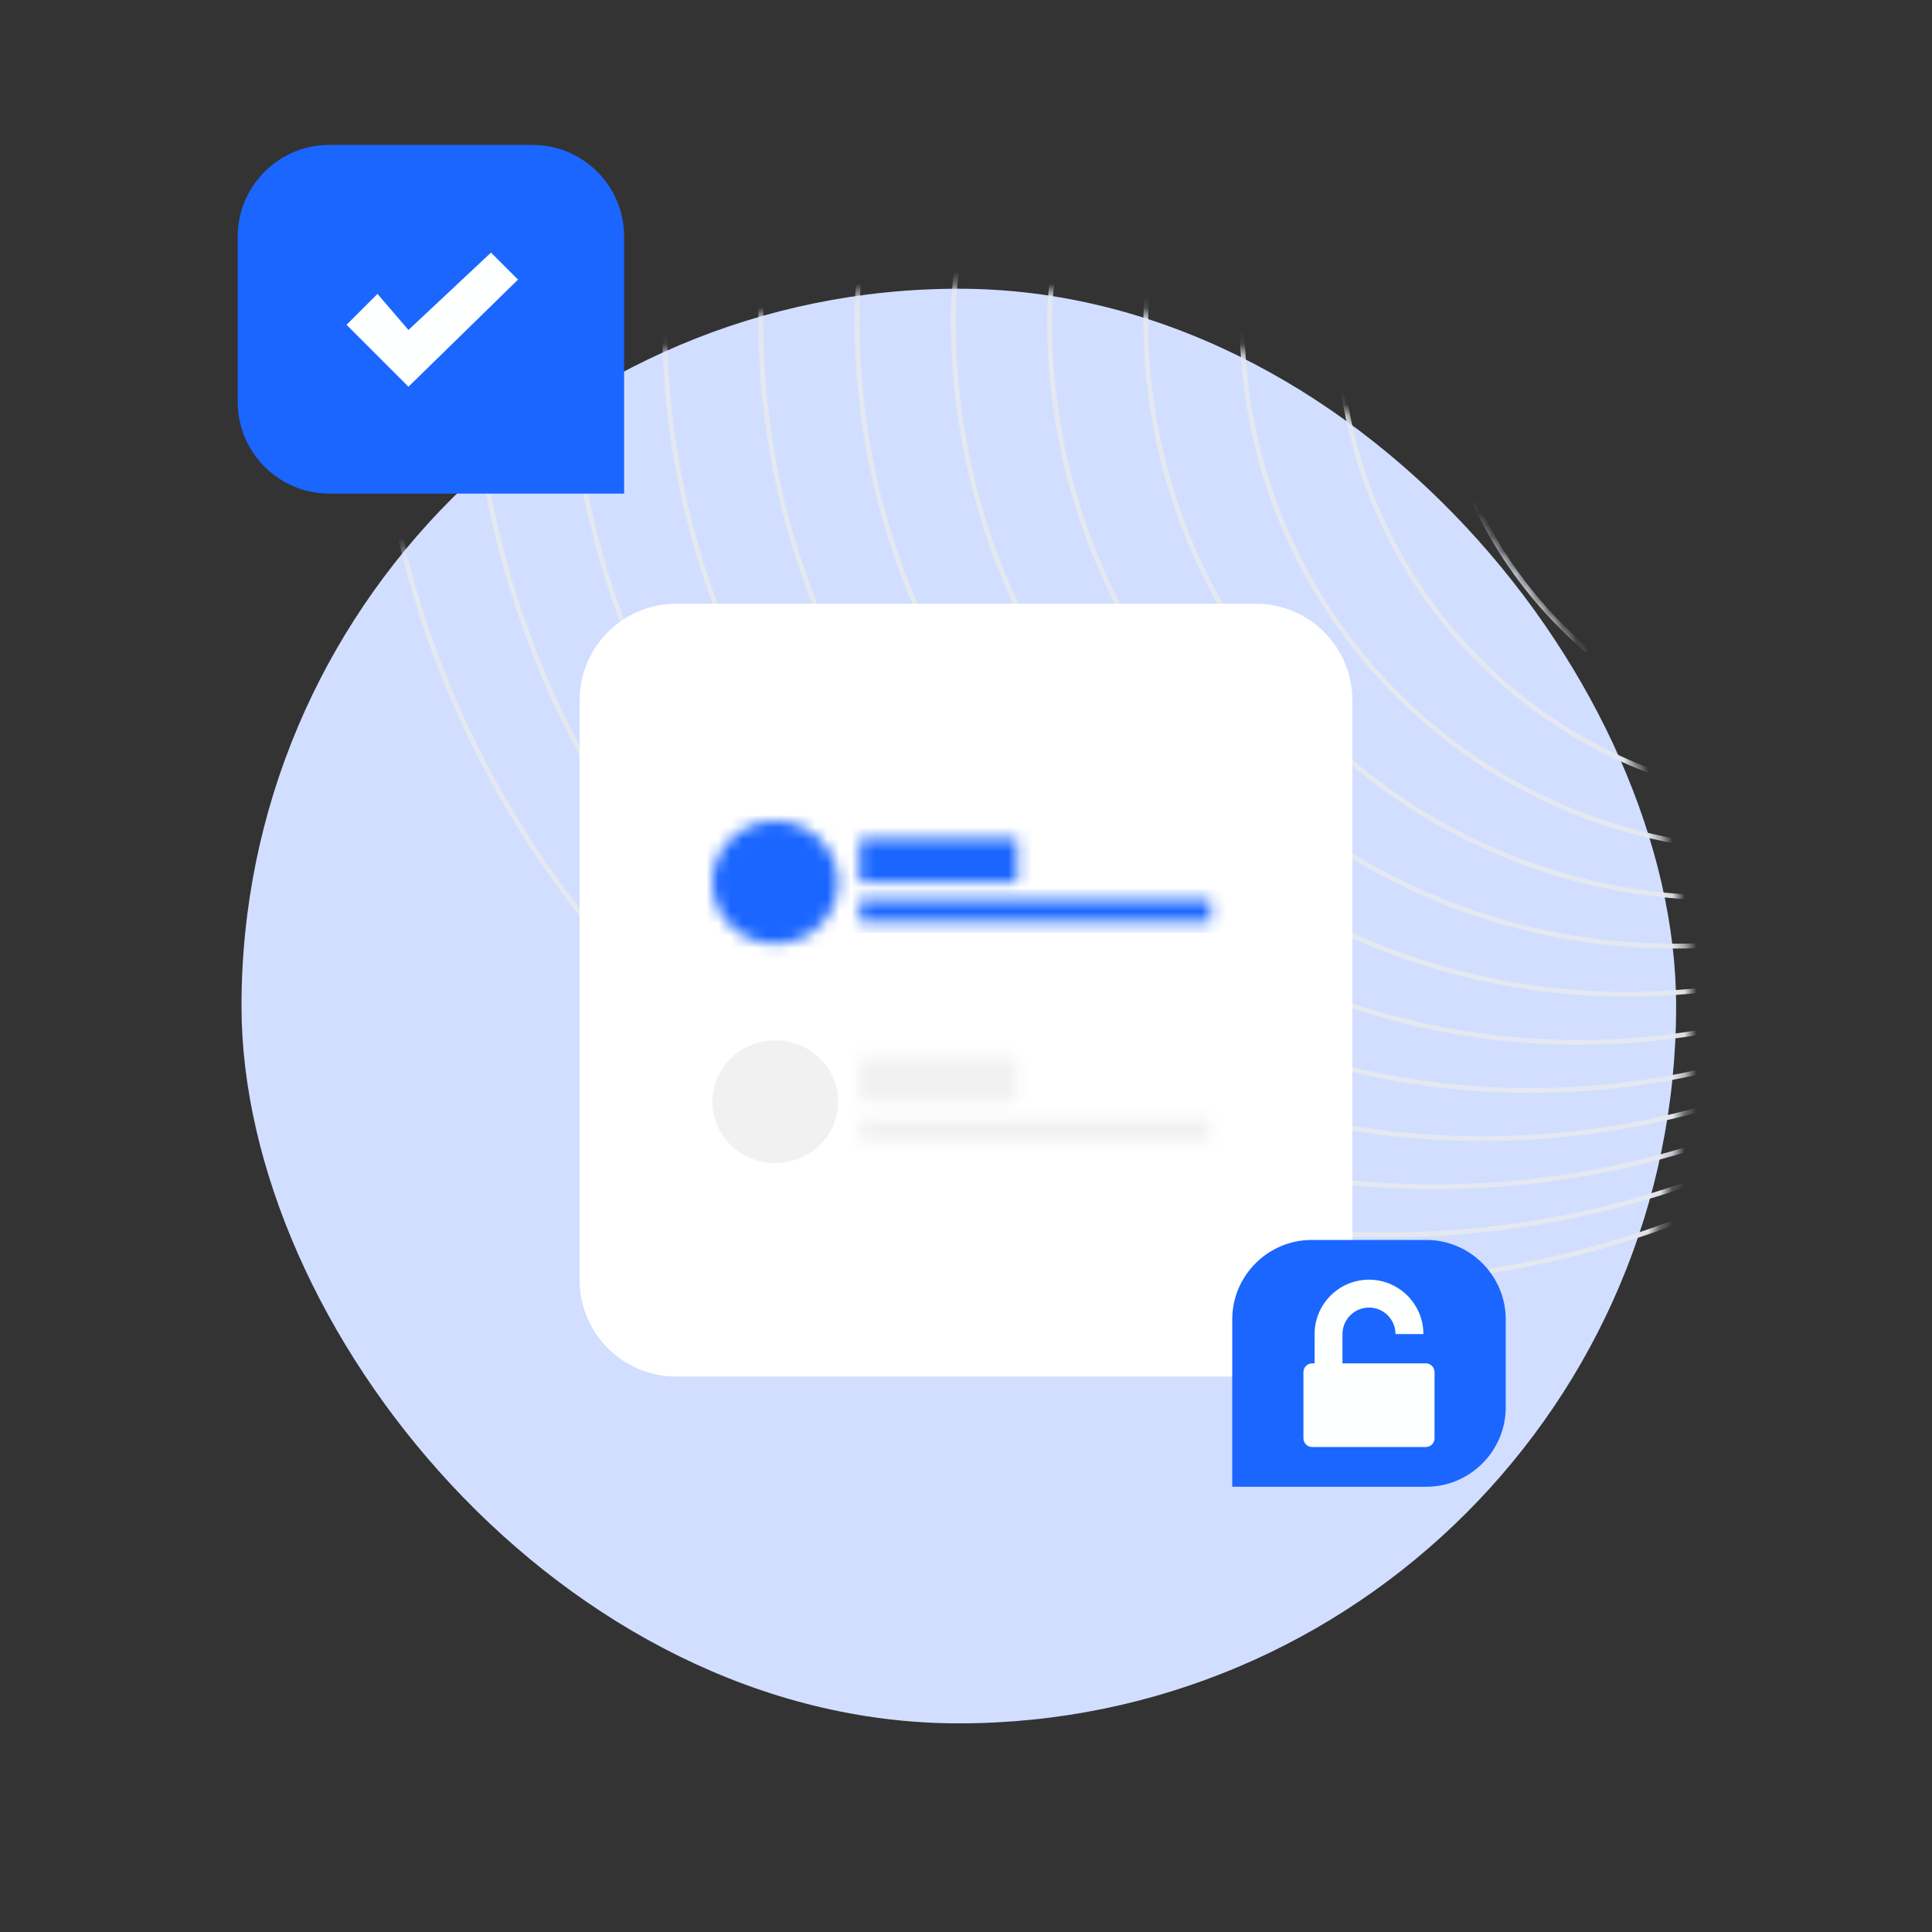 <svg width="160" height="160" viewBox="0 0 160 160" fill="none" xmlns="http://www.w3.org/2000/svg">
<rect x="0" y="0" width="160" height="160" fill="#333333" stroke="none"/>
<rect x="20" y="23.912" width="118.81" height="118.81" rx="59.405" fill="#D2DEFF"/>
<mask id="mask0_3750_129422" style="mask-type:alpha" maskUnits="userSpaceOnUse" x="20" y="23" width="120" height="121">
<rect x="20" y="23.667" width="120" height="120" rx="60" fill="white"/>
</mask>
<g mask="url(#mask0_3750_129422)">
<mask id="mask1_3750_129422" style="mask-type:alpha" maskUnits="userSpaceOnUse" x="30" y="-54" width="161" height="161">
<path fill-rule="evenodd" clip-rule="evenodd" d="M30.922 -53.369H190.743V106.452H30.922V-53.369Z" fill="white"/>
</mask>
<g mask="url(#mask1_3750_129422)">
<path fill-rule="evenodd" clip-rule="evenodd" d="M31.32 26.541C31.32 -17.301 66.989 -52.97 110.832 -52.97C154.675 -52.97 190.344 -17.301 190.344 26.541C190.344 26.672 190.331 26.799 190.325 26.929C190.131 28.834 188.516 30.327 186.558 30.327C184.47 30.327 182.772 28.63 182.772 26.541C182.772 -13.126 150.5 -45.398 110.832 -45.398C71.165 -45.398 38.893 -13.126 38.893 26.541C38.893 68.407 72.953 102.467 114.818 102.467C144.562 102.467 170.361 85.271 182.81 60.302C170.09 87.311 142.611 106.053 110.832 106.053C66.989 106.053 31.32 70.385 31.32 26.541ZM182.572 34.313C178.287 34.313 174.801 30.826 174.801 26.541C174.801 -8.731 146.105 -37.426 110.832 -37.426C75.561 -37.426 46.864 -8.731 46.864 26.541C46.864 66.209 79.136 98.481 118.804 98.481C146.967 98.481 171.399 82.211 183.203 58.578C171.127 84.25 145.016 102.068 114.818 102.068C73.173 102.068 39.292 68.187 39.292 26.541C39.292 -12.906 71.385 -44.999 110.832 -44.999C150.28 -44.999 182.373 -12.906 182.373 26.541C182.373 28.849 184.25 30.727 186.558 30.727C187.949 30.727 189.18 30.041 189.942 28.994C188.912 32.081 186 34.313 182.572 34.313ZM178.587 38.298C172.104 38.298 166.83 33.024 166.83 26.541C166.83 -4.335 141.71 -29.455 110.832 -29.455C79.955 -29.455 54.836 -4.335 54.836 26.541C54.836 64.011 85.319 94.495 122.789 94.495C149.374 94.495 172.438 79.148 183.597 56.85C172.166 81.187 147.423 98.082 118.804 98.082C79.356 98.082 47.263 65.989 47.263 26.541C47.263 -8.511 75.78 -37.028 110.832 -37.028C145.885 -37.028 174.402 -8.511 174.402 26.541C174.402 31.046 178.067 34.712 182.572 34.712C185.537 34.712 188.131 33.119 189.563 30.749C187.867 35.159 183.588 38.298 178.587 38.298ZM174.602 42.285C165.921 42.285 158.859 35.222 158.859 26.541C158.859 0.06 137.314 -21.484 110.832 -21.484C84.351 -21.484 62.806 0.06 62.806 26.541C62.806 61.814 91.502 90.509 126.775 90.509C151.779 90.509 173.476 76.086 183.991 55.124C173.205 78.126 149.829 94.097 122.789 94.097C85.539 94.097 55.234 63.792 55.234 26.541C55.234 -4.116 80.175 -29.058 110.832 -29.058C141.49 -29.058 166.431 -4.116 166.431 26.541C166.431 33.244 171.884 38.697 178.587 38.697C183.111 38.697 187.063 36.211 189.156 32.535C186.793 38.252 181.16 42.285 174.602 42.285ZM170.616 46.27C159.738 46.27 150.887 37.419 150.887 26.541C150.887 4.455 132.919 -13.514 110.832 -13.514C88.746 -13.514 70.777 4.455 70.777 26.541C70.777 59.616 97.686 86.524 130.76 86.524C154.185 86.524 174.513 73.025 184.383 53.399C174.242 75.065 152.234 90.111 126.775 90.111C91.722 90.111 63.206 61.594 63.206 26.541C63.206 0.279 84.571 -21.086 110.832 -21.086C137.095 -21.086 158.46 0.279 158.46 26.541C158.46 35.442 165.701 42.683 174.602 42.683C180.696 42.683 186.01 39.287 188.756 34.291C185.739 41.327 178.744 46.27 170.616 46.27ZM166.631 50.256C153.554 50.256 142.916 39.618 142.916 26.541C142.916 8.851 128.524 -5.542 110.832 -5.542C93.141 -5.542 78.749 8.851 78.749 26.541C78.749 57.418 103.869 82.539 134.746 82.539C156.592 82.539 175.553 69.963 184.778 51.671C175.282 72.002 154.641 86.126 130.76 86.126C97.906 86.126 71.176 59.396 71.176 26.541C71.176 4.675 88.966 -13.115 110.832 -13.115C132.699 -13.115 150.489 4.675 150.489 26.541C150.489 37.64 159.518 46.669 170.616 46.669C178.265 46.669 184.93 42.379 188.335 36.08C184.656 44.418 176.315 50.256 166.631 50.256ZM162.644 54.241C147.371 54.241 134.946 41.816 134.946 26.541C134.946 13.246 124.128 2.429 110.832 2.429C97.537 2.429 86.72 13.246 86.72 26.541C86.72 55.221 110.052 78.553 138.731 78.553C158.998 78.553 176.591 66.901 185.171 49.945C176.319 68.94 157.047 82.14 134.746 82.14C104.089 82.14 79.147 57.199 79.147 26.541C79.147 9.07 93.361 -5.144 110.832 -5.144C128.304 -5.144 142.517 9.07 142.517 26.541C142.517 39.837 153.334 50.654 166.631 50.654C175.859 50.654 183.889 45.441 187.941 37.806C183.616 47.48 173.908 54.241 162.644 54.241ZM158.659 58.227C141.188 58.227 126.974 44.013 126.974 26.541C126.974 17.641 119.732 10.4 110.832 10.4C101.932 10.4 94.691 17.641 94.691 26.541C94.691 53.023 116.235 74.567 142.717 74.567C161.403 74.567 177.629 63.839 185.565 48.22C177.357 65.879 159.453 78.154 138.731 78.154C110.272 78.154 87.119 55.001 87.119 26.541C87.119 13.465 97.756 2.828 110.832 2.828C123.908 2.828 134.547 13.465 134.547 26.541C134.547 42.035 147.151 54.64 162.644 54.64C173.453 54.64 182.85 48.502 187.547 39.532C182.577 50.542 171.502 58.227 158.659 58.227ZM154.673 62.212C135.005 62.212 119.003 46.211 119.003 26.541C119.003 22.036 115.337 18.372 110.832 18.372C106.327 18.372 102.662 22.036 102.662 26.541C102.662 50.826 122.418 70.582 146.703 70.582C163.81 70.582 178.67 60.777 185.958 46.491C178.397 62.816 161.859 74.169 142.717 74.169C116.455 74.169 95.09 52.804 95.09 26.541C95.09 17.861 102.152 10.798 110.832 10.798C119.513 10.798 126.576 17.861 126.576 26.541C126.576 44.233 140.968 58.625 158.659 58.625C171.113 58.625 181.924 51.487 187.239 41.093C181.66 53.528 169.162 62.212 154.673 62.212ZM150.688 66.596C166.217 66.596 179.71 57.714 186.353 44.763C179.437 59.754 164.266 70.183 146.703 70.183C122.638 70.183 103.06 50.606 103.06 26.541C103.06 22.256 106.547 18.77 110.832 18.77C115.118 18.77 118.604 22.256 118.604 26.541C118.604 46.431 134.785 62.611 154.673 62.611C168.639 62.611 180.777 54.632 186.767 42.995C180.505 56.672 166.688 66.198 150.688 66.198C128.822 66.198 111.032 48.408 111.032 26.541H110.633C110.633 48.628 128.602 66.596 150.688 66.596ZM190.718 28.499C190.722 28.328 190.721 28.156 190.725 27.985C190.728 27.882 190.727 27.779 190.729 27.677C190.738 27.299 190.743 26.921 190.743 26.541C190.743 -17.521 154.895 -53.369 110.832 -53.369C66.77 -53.369 30.922 -17.521 30.922 26.541C30.922 70.604 66.77 106.452 110.832 106.452C154.242 106.452 189.675 71.661 190.718 28.499Z" fill="#E4E8EF"/>
</g>
</g>
<path fill-rule="evenodd" clip-rule="evenodd" d="M48 106C48 110.418 51.582 114 56 114H104C108.418 114 112 110.418 112 106V58C112 53.582 108.418 50 104 50H56C51.582 50 48 53.582 48 58V106Z" fill="white"/>
<mask id="mask2_3750_129422" style="mask-type:alpha" maskUnits="userSpaceOnUse" x="59" y="68" width="11" height="11">
<path fill-rule="evenodd" clip-rule="evenodd" d="M59 73.08C59 75.885 61.33 78.16 64.206 78.16C67.08 78.16 69.411 75.885 69.411 73.08C69.411 70.275 67.08 68 64.206 68C61.33 68 59 70.275 59 73.08Z" fill="white"/>
</mask>
<g mask="url(#mask2_3750_129422)">
<path fill-rule="evenodd" clip-rule="evenodd" d="M-10.898 1321.3H1059.89V-773.101H-10.898V1321.3Z" fill="#1A66FF"/>
<path fill-rule="evenodd" clip-rule="evenodd" d="M55.282 81.788H73.128V64.371H55.282V81.788Z" fill="#1A66FF"/>
</g>
<mask id="mask3_3750_129422" style="mask-type:alpha" maskUnits="userSpaceOnUse" x="71" y="69" width="14" height="5">
<path fill-rule="evenodd" clip-rule="evenodd" d="M71.206 69.451H84.247V73.08H71.206V69.451Z" fill="white"/>
</mask>
<g mask="url(#mask3_3750_129422)">
<path fill-rule="evenodd" clip-rule="evenodd" d="M69.902 74.894H85.552V67.637H69.902V74.894Z" fill="#1A66FF"/>
</g>
<mask id="mask4_3750_129422" style="mask-type:alpha" maskUnits="userSpaceOnUse" x="71" y="74" width="30" height="3">
<path fill-rule="evenodd" clip-rule="evenodd" d="M71.206 74.532H100.252V76.346H71.206V74.532Z" fill="white"/>
</mask>
<g mask="url(#mask4_3750_129422)">
<path fill-rule="evenodd" clip-rule="evenodd" d="M68.301 77.252H103.156V73.624H68.301V77.252Z" fill="#1A66FF"/>
</g>
<path fill-rule="evenodd" clip-rule="evenodd" d="M64.206 96.32C67.08 96.32 69.411 94.046 69.411 91.24C69.411 88.435 67.08 86.16 64.206 86.16C61.331 86.16 59 88.435 59 91.24C59 94.046 61.331 96.32 64.206 96.32Z" fill="#F1F1F1"/>
<mask id="mask5_3750_129422" style="mask-type:alpha" maskUnits="userSpaceOnUse" x="71" y="87" width="14" height="5">
<path fill-rule="evenodd" clip-rule="evenodd" d="M71.206 87.611H84.247V91.24H71.206V87.611Z" fill="white"/>
</mask>
<g mask="url(#mask5_3750_129422)">
<path fill-rule="evenodd" clip-rule="evenodd" d="M69.902 93.055H85.552V85.798H69.902V93.055Z" fill="#F1F1F1"/>
</g>
<mask id="mask6_3750_129422" style="mask-type:alpha" maskUnits="userSpaceOnUse" x="71" y="92" width="30" height="3">
<path fill-rule="evenodd" clip-rule="evenodd" d="M71.206 92.692H100.252V94.507H71.206V92.692Z" fill="white"/>
</mask>
<g mask="url(#mask6_3750_129422)">
<path fill-rule="evenodd" clip-rule="evenodd" d="M68.301 95.414H103.156V91.785H68.301V95.414Z" fill="#F1F1F1"/>
</g>
<path fill-rule="evenodd" clip-rule="evenodd" d="M102.05 123.126H118.122C121.739 123.126 124.698 120.167 124.698 116.55V109.263C124.698 105.646 121.739 102.688 118.122 102.688H108.626C105.009 102.688 102.05 105.646 102.05 109.263V123.126Z" fill="#1A66FF"/>
<path fill-rule="evenodd" clip-rule="evenodd" d="M118.079 112.907H111.179V110.481C111.179 109.271 112.164 108.287 113.374 108.287C114.584 108.287 115.569 109.271 115.569 110.481H117.879C117.879 107.997 115.858 105.977 113.374 105.977C110.89 105.977 108.87 107.997 108.87 110.481V112.907H108.669C108.271 112.907 107.945 113.233 107.945 113.63V119.114C107.945 119.511 108.271 119.837 108.669 119.837H118.079C118.477 119.837 118.802 119.511 118.802 119.114V113.63C118.802 113.233 118.477 112.907 118.079 112.907Z" fill="#FEFFFF"/>
<path fill-rule="evenodd" clip-rule="evenodd" d="M51.688 40.878H27.257C23.094 40.878 19.689 37.472 19.689 33.31V19.569C19.689 15.406 23.094 12 27.257 12H44.12C48.282 12 51.688 15.406 51.688 19.569V40.878Z" fill="#1A66FF"/>
<path fill-rule="evenodd" clip-rule="evenodd" d="M28.698 26.901L31.262 24.338L33.825 27.328L40.662 20.919L42.9 23.157L33.825 32.028L28.698 26.901Z" fill="#FEFFFF"/>
</svg>
